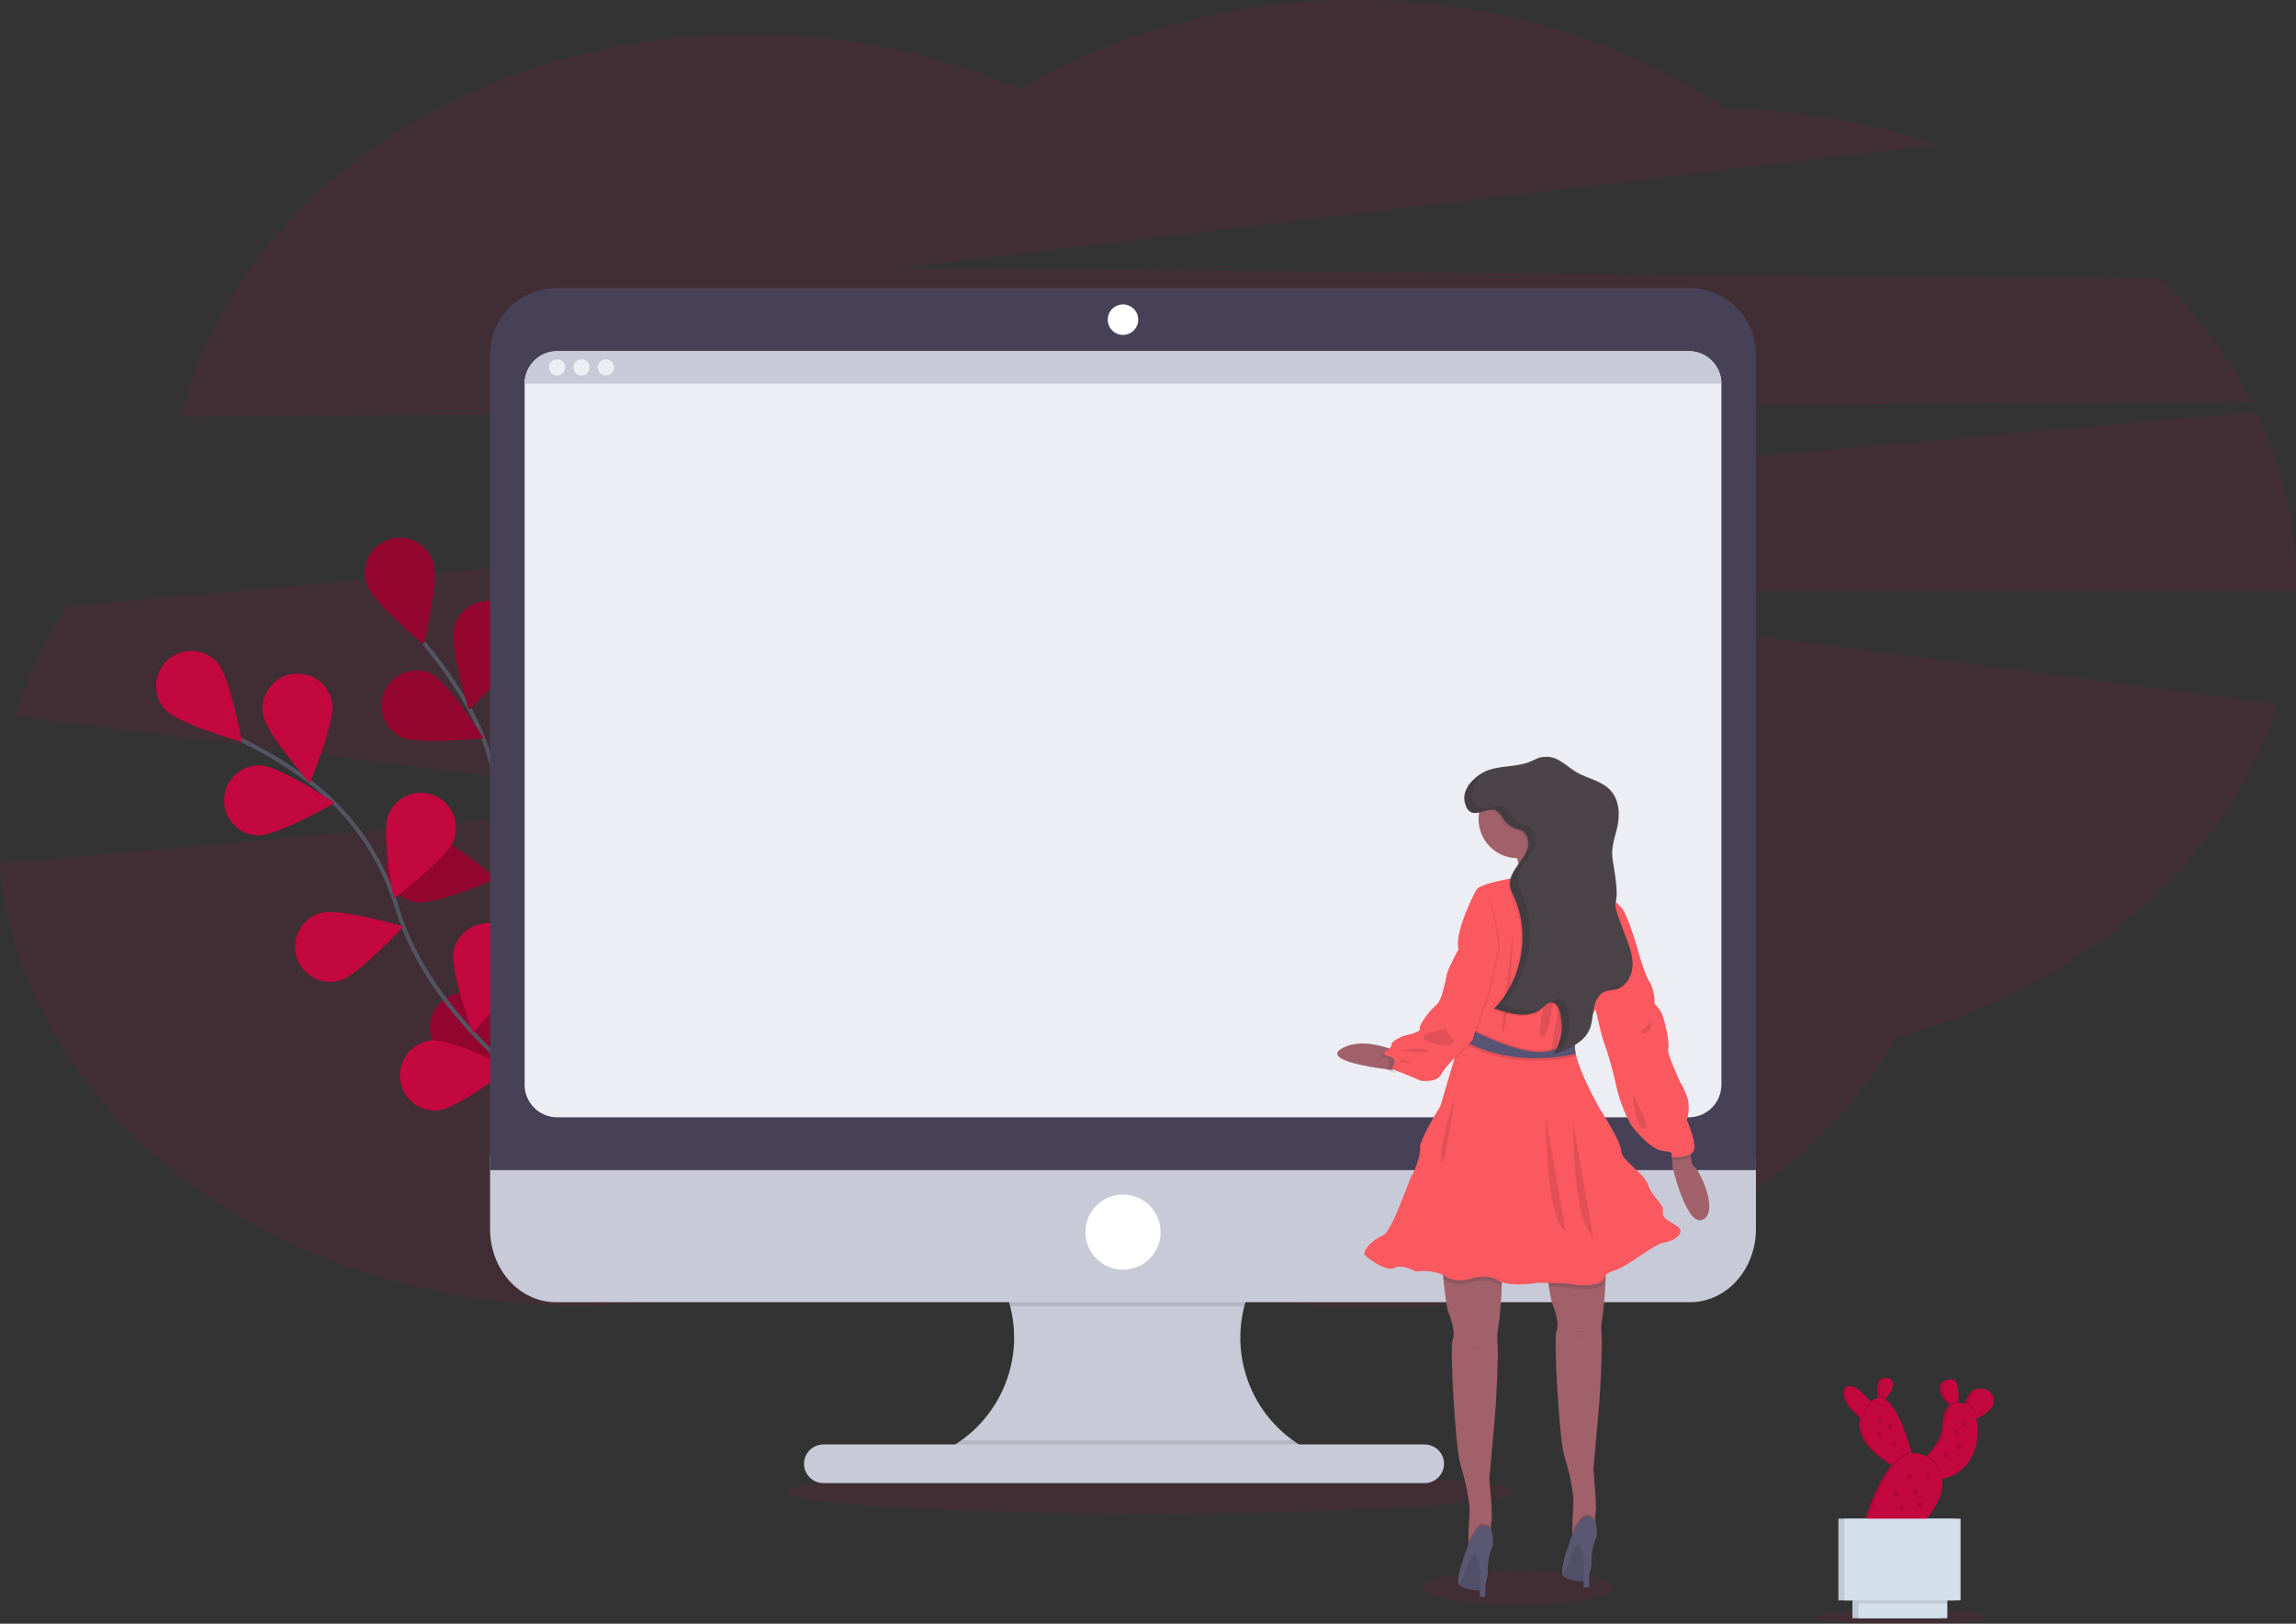<svg version="1.1" id="el_nA9Wt90C9" xmlns="http://www.w3.org/2000/svg" xmlns:xlink="http://www.w3.org/1999/xlink" x="0px" y="0px" viewBox="0 0 1130 799" style="enable-background:new 0 0 1130 799.2;" xml:space="preserve"><rect x="0" y="0" width="1130" height="799" fill="#333333" stroke="none"/><style>@-webkit-keyframes kf_el_5A51jN3GlvS_an_wQBUjTgXL{52.22%{-webkit-transform: translate(633.2px, 520px) scale(0, 0) translate(-633.2px, -520px);transform: translate(633.2px, 520px) scale(0, 0) translate(-633.2px, -520px);}61.11%{-webkit-transform: translate(633.2px, 520px) scale(1, 1) translate(-633.2px, -520px);transform: translate(633.2px, 520px) scale(1, 1) translate(-633.2px, -520px);}0%{-webkit-transform: translate(633.2px, 520px) scale(0, 0) translate(-633.2px, -520px);transform: translate(633.2px, 520px) scale(0, 0) translate(-633.2px, -520px);}100%{-webkit-transform: translate(633.2px, 520px) scale(1, 1) translate(-633.2px, -520px);transform: translate(633.2px, 520px) scale(1, 1) translate(-633.2px, -520px);}}@keyframes kf_el_5A51jN3GlvS_an_wQBUjTgXL{52.22%{-webkit-transform: translate(633.2px, 520px) scale(0, 0) translate(-633.2px, -520px);transform: translate(633.2px, 520px) scale(0, 0) translate(-633.2px, -520px);}61.11%{-webkit-transform: translate(633.2px, 520px) scale(1, 1) translate(-633.2px, -520px);transform: translate(633.2px, 520px) scale(1, 1) translate(-633.2px, -520px);}0%{-webkit-transform: translate(633.2px, 520px) scale(0, 0) translate(-633.2px, -520px);transform: translate(633.2px, 520px) scale(0, 0) translate(-633.2px, -520px);}100%{-webkit-transform: translate(633.2px, 520px) scale(1, 1) translate(-633.2px, -520px);transform: translate(633.2px, 520px) scale(1, 1) translate(-633.2px, -520px);}}@-webkit-keyframes kf_el_5gd_5Y1L62G_an_jyzdumFql{52.22%{-webkit-transform: translate(785.6px, 439.75px) scale(0, 0) translate(-785.6px, -439.75px);transform: translate(785.6px, 439.75px) scale(0, 0) translate(-785.6px, -439.75px);}61.11%{-webkit-transform: translate(785.6px, 439.75px) scale(1, 1) translate(-785.6px, -439.75px);transform: translate(785.6px, 439.75px) scale(1, 1) translate(-785.6px, -439.75px);}0%{-webkit-transform: translate(785.6px, 439.75px) scale(0, 0) translate(-785.6px, -439.75px);transform: translate(785.6px, 439.75px) scale(0, 0) translate(-785.6px, -439.75px);}100%{-webkit-transform: translate(785.6px, 439.75px) scale(1, 1) translate(-785.6px, -439.75px);transform: translate(785.6px, 439.75px) scale(1, 1) translate(-785.6px, -439.75px);}}@keyframes kf_el_5gd_5Y1L62G_an_jyzdumFql{52.22%{-webkit-transform: translate(785.6px, 439.75px) scale(0, 0) translate(-785.6px, -439.75px);transform: translate(785.6px, 439.75px) scale(0, 0) translate(-785.6px, -439.75px);}61.11%{-webkit-transform: translate(785.6px, 439.75px) scale(1, 1) translate(-785.6px, -439.75px);transform: translate(785.6px, 439.75px) scale(1, 1) translate(-785.6px, -439.75px);}0%{-webkit-transform: translate(785.6px, 439.75px) scale(0, 0) translate(-785.6px, -439.75px);transform: translate(785.6px, 439.75px) scale(0, 0) translate(-785.6px, -439.75px);}100%{-webkit-transform: translate(785.6px, 439.75px) scale(1, 1) translate(-785.6px, -439.75px);transform: translate(785.6px, 439.75px) scale(1, 1) translate(-785.6px, -439.75px);}}@-webkit-keyframes kf_el_w1OeYldcg9e_an_tEJKYSqZs{44.44%{-webkit-transform: translate(713.15px, 340.6px) scale(0, 0) translate(-713.15px, -340.6px);transform: translate(713.15px, 340.6px) scale(0, 0) translate(-713.15px, -340.6px);}52.22%{-webkit-transform: translate(713.15px, 340.6px) scale(1, 1) translate(-713.15px, -340.6px);transform: translate(713.15px, 340.6px) scale(1, 1) translate(-713.15px, -340.6px);}0%{-webkit-transform: translate(713.15px, 340.6px) scale(0, 0) translate(-713.15px, -340.6px);transform: translate(713.15px, 340.6px) scale(0, 0) translate(-713.15px, -340.6px);}100%{-webkit-transform: translate(713.15px, 340.6px) scale(1, 1) translate(-713.15px, -340.6px);transform: translate(713.15px, 340.6px) scale(1, 1) translate(-713.15px, -340.6px);}}@keyframes kf_el_w1OeYldcg9e_an_tEJKYSqZs{44.44%{-webkit-transform: translate(713.15px, 340.6px) scale(0, 0) translate(-713.15px, -340.6px);transform: translate(713.15px, 340.6px) scale(0, 0) translate(-713.15px, -340.6px);}52.22%{-webkit-transform: translate(713.15px, 340.6px) scale(1, 1) translate(-713.15px, -340.6px);transform: translate(713.15px, 340.6px) scale(1, 1) translate(-713.15px, -340.6px);}0%{-webkit-transform: translate(713.15px, 340.6px) scale(0, 0) translate(-713.15px, -340.6px);transform: translate(713.15px, 340.6px) scale(0, 0) translate(-713.15px, -340.6px);}100%{-webkit-transform: translate(713.15px, 340.6px) scale(1, 1) translate(-713.15px, -340.6px);transform: translate(713.15px, 340.6px) scale(1, 1) translate(-713.15px, -340.6px);}}@-webkit-keyframes kf_el_CJQFzC6ZMxx_an_vvq7Ykbum{35.56%{-webkit-transform: translate(280.2px, 515.8px) scale(0, 0) translate(-280.2px, -515.8px);transform: translate(280.2px, 515.8px) scale(0, 0) translate(-280.2px, -515.8px);}44.44%{-webkit-transform: translate(280.2px, 515.8px) scale(1, 1) translate(-280.2px, -515.8px);transform: translate(280.2px, 515.8px) scale(1, 1) translate(-280.2px, -515.8px);}0%{-webkit-transform: translate(280.2px, 515.8px) scale(0, 0) translate(-280.2px, -515.8px);transform: translate(280.2px, 515.8px) scale(0, 0) translate(-280.2px, -515.8px);}100%{-webkit-transform: translate(280.2px, 515.8px) scale(1, 1) translate(-280.2px, -515.8px);transform: translate(280.2px, 515.8px) scale(1, 1) translate(-280.2px, -515.8px);}}@keyframes kf_el_CJQFzC6ZMxx_an_vvq7Ykbum{35.56%{-webkit-transform: translate(280.2px, 515.8px) scale(0, 0) translate(-280.2px, -515.8px);transform: translate(280.2px, 515.8px) scale(0, 0) translate(-280.2px, -515.8px);}44.44%{-webkit-transform: translate(280.2px, 515.8px) scale(1, 1) translate(-280.2px, -515.8px);transform: translate(280.2px, 515.8px) scale(1, 1) translate(-280.2px, -515.8px);}0%{-webkit-transform: translate(280.2px, 515.8px) scale(0, 0) translate(-280.2px, -515.8px);transform: translate(280.2px, 515.8px) scale(0, 0) translate(-280.2px, -515.8px);}100%{-webkit-transform: translate(280.2px, 515.8px) scale(1, 1) translate(-280.2px, -515.8px);transform: translate(280.2px, 515.8px) scale(1, 1) translate(-280.2px, -515.8px);}}@-webkit-keyframes kf_el_coEiZni5hAJ_an_K3YpZjF0D{26.67%{-webkit-transform: translate(560.2px, 502.8px) scale(0, 0) translate(-560.2px, -502.8px);transform: translate(560.2px, 502.8px) scale(0, 0) translate(-560.2px, -502.8px);}35.56%{-webkit-transform: translate(560.2px, 502.8px) scale(1, 1) translate(-560.2px, -502.8px);transform: translate(560.2px, 502.8px) scale(1, 1) translate(-560.2px, -502.8px);}0%{-webkit-transform: translate(560.2px, 502.8px) scale(0, 0) translate(-560.2px, -502.8px);transform: translate(560.2px, 502.8px) scale(0, 0) translate(-560.2px, -502.8px);}100%{-webkit-transform: translate(560.2px, 502.8px) scale(1, 1) translate(-560.2px, -502.8px);transform: translate(560.2px, 502.8px) scale(1, 1) translate(-560.2px, -502.8px);}}@keyframes kf_el_coEiZni5hAJ_an_K3YpZjF0D{26.67%{-webkit-transform: translate(560.2px, 502.8px) scale(0, 0) translate(-560.2px, -502.8px);transform: translate(560.2px, 502.8px) scale(0, 0) translate(-560.2px, -502.8px);}35.56%{-webkit-transform: translate(560.2px, 502.8px) scale(1, 1) translate(-560.2px, -502.8px);transform: translate(560.2px, 502.8px) scale(1, 1) translate(-560.2px, -502.8px);}0%{-webkit-transform: translate(560.2px, 502.8px) scale(0, 0) translate(-560.2px, -502.8px);transform: translate(560.2px, 502.8px) scale(0, 0) translate(-560.2px, -502.8px);}100%{-webkit-transform: translate(560.2px, 502.8px) scale(1, 1) translate(-560.2px, -502.8px);transform: translate(560.2px, 502.8px) scale(1, 1) translate(-560.2px, -502.8px);}}@-webkit-keyframes kf_el_-kh2xo0JYMv_an_skKrduA26{17.78%{-webkit-transform: translate(280.2px, 489.8px) scale(0, 0) translate(-280.2px, -489.8px);transform: translate(280.2px, 489.8px) scale(0, 0) translate(-280.2px, -489.8px);}26.67%{-webkit-transform: translate(280.2px, 489.8px) scale(1, 1) translate(-280.2px, -489.8px);transform: translate(280.2px, 489.8px) scale(1, 1) translate(-280.2px, -489.8px);}0%{-webkit-transform: translate(280.2px, 489.8px) scale(0, 0) translate(-280.2px, -489.8px);transform: translate(280.2px, 489.8px) scale(0, 0) translate(-280.2px, -489.8px);}100%{-webkit-transform: translate(280.2px, 489.8px) scale(1, 1) translate(-280.2px, -489.8px);transform: translate(280.2px, 489.8px) scale(1, 1) translate(-280.2px, -489.8px);}}@keyframes kf_el_-kh2xo0JYMv_an_skKrduA26{17.78%{-webkit-transform: translate(280.2px, 489.8px) scale(0, 0) translate(-280.2px, -489.8px);transform: translate(280.2px, 489.8px) scale(0, 0) translate(-280.2px, -489.8px);}26.67%{-webkit-transform: translate(280.2px, 489.8px) scale(1, 1) translate(-280.2px, -489.8px);transform: translate(280.2px, 489.8px) scale(1, 1) translate(-280.2px, -489.8px);}0%{-webkit-transform: translate(280.2px, 489.8px) scale(0, 0) translate(-280.2px, -489.8px);transform: translate(280.2px, 489.8px) scale(0, 0) translate(-280.2px, -489.8px);}100%{-webkit-transform: translate(280.2px, 489.8px) scale(1, 1) translate(-280.2px, -489.8px);transform: translate(280.2px, 489.8px) scale(1, 1) translate(-280.2px, -489.8px);}}@-webkit-keyframes kf_el_yZomZ8LAf3n_an_LKQ2Cf4fo{17.78%{-webkit-transform: translate(431.2px, 469.8px) scale(0, 0) translate(-431.2px, -469.8px);transform: translate(431.2px, 469.8px) scale(0, 0) translate(-431.2px, -469.8px);}26.67%{-webkit-transform: translate(431.2px, 469.8px) scale(1, 1) translate(-431.2px, -469.8px);transform: translate(431.2px, 469.8px) scale(1, 1) translate(-431.2px, -469.8px);}0%{-webkit-transform: translate(431.2px, 469.8px) scale(0, 0) translate(-431.2px, -469.8px);transform: translate(431.2px, 469.8px) scale(0, 0) translate(-431.2px, -469.8px);}100%{-webkit-transform: translate(431.2px, 469.8px) scale(1, 1) translate(-431.2px, -469.8px);transform: translate(431.2px, 469.8px) scale(1, 1) translate(-431.2px, -469.8px);}}@keyframes kf_el_yZomZ8LAf3n_an_LKQ2Cf4fo{17.78%{-webkit-transform: translate(431.2px, 469.8px) scale(0, 0) translate(-431.2px, -469.8px);transform: translate(431.2px, 469.8px) scale(0, 0) translate(-431.2px, -469.8px);}26.67%{-webkit-transform: translate(431.2px, 469.8px) scale(1, 1) translate(-431.2px, -469.8px);transform: translate(431.2px, 469.8px) scale(1, 1) translate(-431.2px, -469.8px);}0%{-webkit-transform: translate(431.2px, 469.8px) scale(0, 0) translate(-431.2px, -469.8px);transform: translate(431.2px, 469.8px) scale(0, 0) translate(-431.2px, -469.8px);}100%{-webkit-transform: translate(431.2px, 469.8px) scale(1, 1) translate(-431.2px, -469.8px);transform: translate(431.2px, 469.8px) scale(1, 1) translate(-431.2px, -469.8px);}}@-webkit-keyframes kf_el_M8Ub-ZycwsL_an_p_dPT1Ueq{8.89%{-webkit-transform: translate(280.2px, 206.8px) scale(0, 0) translate(-280.2px, -206.8px);transform: translate(280.2px, 206.8px) scale(0, 0) translate(-280.2px, -206.8px);}17.78%{-webkit-transform: translate(280.2px, 206.8px) scale(1, 1) translate(-280.2px, -206.8px);transform: translate(280.2px, 206.8px) scale(1, 1) translate(-280.2px, -206.8px);}0%{-webkit-transform: translate(280.2px, 206.8px) scale(0, 0) translate(-280.2px, -206.8px);transform: translate(280.2px, 206.8px) scale(0, 0) translate(-280.2px, -206.8px);}100%{-webkit-transform: translate(280.2px, 206.8px) scale(1, 1) translate(-280.2px, -206.8px);transform: translate(280.2px, 206.8px) scale(1, 1) translate(-280.2px, -206.8px);}}@keyframes kf_el_M8Ub-ZycwsL_an_p_dPT1Ueq{8.89%{-webkit-transform: translate(280.2px, 206.8px) scale(0, 0) translate(-280.2px, -206.8px);transform: translate(280.2px, 206.8px) scale(0, 0) translate(-280.2px, -206.8px);}17.78%{-webkit-transform: translate(280.2px, 206.8px) scale(1, 1) translate(-280.2px, -206.8px);transform: translate(280.2px, 206.8px) scale(1, 1) translate(-280.2px, -206.8px);}0%{-webkit-transform: translate(280.2px, 206.8px) scale(0, 0) translate(-280.2px, -206.8px);transform: translate(280.2px, 206.8px) scale(0, 0) translate(-280.2px, -206.8px);}100%{-webkit-transform: translate(280.2px, 206.8px) scale(1, 1) translate(-280.2px, -206.8px);transform: translate(280.2px, 206.8px) scale(1, 1) translate(-280.2px, -206.8px);}}@-webkit-keyframes kf_el_DfAcRsoCNya_an_WQapphsi-{26.67%{-webkit-transform: translate(493.2px, 391.3px) scale(0, 0) translate(-493.2px, -391.3px);transform: translate(493.2px, 391.3px) scale(0, 0) translate(-493.2px, -391.3px);}35.56%{-webkit-transform: translate(493.2px, 391.3px) scale(1, 1) translate(-493.2px, -391.3px);transform: translate(493.2px, 391.3px) scale(1, 1) translate(-493.2px, -391.3px);}0%{-webkit-transform: translate(493.2px, 391.3px) scale(0, 0) translate(-493.2px, -391.3px);transform: translate(493.2px, 391.3px) scale(0, 0) translate(-493.2px, -391.3px);}100%{-webkit-transform: translate(493.2px, 391.3px) scale(1, 1) translate(-493.2px, -391.3px);transform: translate(493.2px, 391.3px) scale(1, 1) translate(-493.2px, -391.3px);}}@keyframes kf_el_DfAcRsoCNya_an_WQapphsi-{26.67%{-webkit-transform: translate(493.2px, 391.3px) scale(0, 0) translate(-493.2px, -391.3px);transform: translate(493.2px, 391.3px) scale(0, 0) translate(-493.2px, -391.3px);}35.56%{-webkit-transform: translate(493.2px, 391.3px) scale(1, 1) translate(-493.2px, -391.3px);transform: translate(493.2px, 391.3px) scale(1, 1) translate(-493.2px, -391.3px);}0%{-webkit-transform: translate(493.2px, 391.3px) scale(0, 0) translate(-493.2px, -391.3px);transform: translate(493.2px, 391.3px) scale(0, 0) translate(-493.2px, -391.3px);}100%{-webkit-transform: translate(493.2px, 391.3px) scale(1, 1) translate(-493.2px, -391.3px);transform: translate(493.2px, 391.3px) scale(1, 1) translate(-493.2px, -391.3px);}}@-webkit-keyframes kf_el_xf4CNoq-k_T_an_q-ntVLGED{17.78%{-webkit-transform: translate(386.7px, 391.3px) scale(0, 0) translate(-386.7px, -391.3px);transform: translate(386.7px, 391.3px) scale(0, 0) translate(-386.7px, -391.3px);}26.67%{-webkit-transform: translate(386.7px, 391.3px) scale(1, 1) translate(-386.7px, -391.3px);transform: translate(386.7px, 391.3px) scale(1, 1) translate(-386.7px, -391.3px);}0%{-webkit-transform: translate(386.7px, 391.3px) scale(0, 0) translate(-386.7px, -391.3px);transform: translate(386.7px, 391.3px) scale(0, 0) translate(-386.7px, -391.3px);}100%{-webkit-transform: translate(386.7px, 391.3px) scale(1, 1) translate(-386.7px, -391.3px);transform: translate(386.7px, 391.3px) scale(1, 1) translate(-386.7px, -391.3px);}}@keyframes kf_el_xf4CNoq-k_T_an_q-ntVLGED{17.78%{-webkit-transform: translate(386.7px, 391.3px) scale(0, 0) translate(-386.7px, -391.3px);transform: translate(386.7px, 391.3px) scale(0, 0) translate(-386.7px, -391.3px);}26.67%{-webkit-transform: translate(386.7px, 391.3px) scale(1, 1) translate(-386.7px, -391.3px);transform: translate(386.7px, 391.3px) scale(1, 1) translate(-386.7px, -391.3px);}0%{-webkit-transform: translate(386.7px, 391.3px) scale(0, 0) translate(-386.7px, -391.3px);transform: translate(386.7px, 391.3px) scale(0, 0) translate(-386.7px, -391.3px);}100%{-webkit-transform: translate(386.7px, 391.3px) scale(1, 1) translate(-386.7px, -391.3px);transform: translate(386.7px, 391.3px) scale(1, 1) translate(-386.7px, -391.3px);}}@-webkit-keyframes kf_el_PWN-iCqpwoZ_an_jjua3HPYB{8.89%{-webkit-transform: translate(283.2px, 391.3px) scale(0, 0) translate(-283.2px, -391.3px);transform: translate(283.2px, 391.3px) scale(0, 0) translate(-283.2px, -391.3px);}17.78%{-webkit-transform: translate(283.2px, 391.3px) scale(1, 1) translate(-283.2px, -391.3px);transform: translate(283.2px, 391.3px) scale(1, 1) translate(-283.2px, -391.3px);}0%{-webkit-transform: translate(283.2px, 391.3px) scale(0, 0) translate(-283.2px, -391.3px);transform: translate(283.2px, 391.3px) scale(0, 0) translate(-283.2px, -391.3px);}100%{-webkit-transform: translate(283.2px, 391.3px) scale(1, 1) translate(-283.2px, -391.3px);transform: translate(283.2px, 391.3px) scale(1, 1) translate(-283.2px, -391.3px);}}@keyframes kf_el_PWN-iCqpwoZ_an_jjua3HPYB{8.89%{-webkit-transform: translate(283.2px, 391.3px) scale(0, 0) translate(-283.2px, -391.3px);transform: translate(283.2px, 391.3px) scale(0, 0) translate(-283.2px, -391.3px);}17.78%{-webkit-transform: translate(283.2px, 391.3px) scale(1, 1) translate(-283.2px, -391.3px);transform: translate(283.2px, 391.3px) scale(1, 1) translate(-283.2px, -391.3px);}0%{-webkit-transform: translate(283.2px, 391.3px) scale(0, 0) translate(-283.2px, -391.3px);transform: translate(283.2px, 391.3px) scale(0, 0) translate(-283.2px, -391.3px);}100%{-webkit-transform: translate(283.2px, 391.3px) scale(1, 1) translate(-283.2px, -391.3px);transform: translate(283.2px, 391.3px) scale(1, 1) translate(-283.2px, -391.3px);}}@-webkit-keyframes kf_el_gpwhPbuiTGd_an_sjo1RI254{0%{-webkit-transform: translate(280.2px, 226.3px) scale(0, 0) translate(-280.2px, -226.3px);transform: translate(280.2px, 226.3px) scale(0, 0) translate(-280.2px, -226.3px);}8.89%{-webkit-transform: translate(280.2px, 226.3px) scale(1, 1) translate(-280.2px, -226.3px);transform: translate(280.2px, 226.3px) scale(1, 1) translate(-280.2px, -226.3px);}100%{-webkit-transform: translate(280.2px, 226.3px) scale(1, 1) translate(-280.2px, -226.3px);transform: translate(280.2px, 226.3px) scale(1, 1) translate(-280.2px, -226.3px);}}@keyframes kf_el_gpwhPbuiTGd_an_sjo1RI254{0%{-webkit-transform: translate(280.2px, 226.3px) scale(0, 0) translate(-280.2px, -226.3px);transform: translate(280.2px, 226.3px) scale(0, 0) translate(-280.2px, -226.3px);}8.89%{-webkit-transform: translate(280.2px, 226.3px) scale(1, 1) translate(-280.2px, -226.3px);transform: translate(280.2px, 226.3px) scale(1, 1) translate(-280.2px, -226.3px);}100%{-webkit-transform: translate(280.2px, 226.3px) scale(1, 1) translate(-280.2px, -226.3px);transform: translate(280.2px, 226.3px) scale(1, 1) translate(-280.2px, -226.3px);}}#el_nA9Wt90C9 *{-webkit-animation-duration: 3s;animation-duration: 3s;-webkit-animation-iteration-count: infinite;animation-iteration-count: infinite;-webkit-animation-timing-function: cubic-bezier(0, 0, 1, 1);animation-timing-function: cubic-bezier(0, 0, 1, 1);}#el_aXiEsDO6o{opacity: 0.1;fill: #C3073F;enable-background: new;}#el_ONa60R7Fko{opacity: 0.1;fill: #C3073F;enable-background: new;}#el_NJExf12V7-{fill: none;stroke: #535461;stroke-width: 2;stroke-miterlimit: 10;}#el__oL5MJeNWz{fill: #C3073F;}#el_ZJK3XOEpgB{fill: #C3073F;}#el_yxWB3LIplq{fill: #C3073F;}#el_eUDteRqAc_{fill: #C3073F;}#el_91xyeCu004{fill: #C3073F;}#el_DYQjhfG1Wu{fill: #C3073F;}#el_1Eddg6aMNd{fill: #C3073F;}#el_arGt7_pqZj{opacity: 0.25;enable-background: new;}#el_Ik9-WPU6rt{opacity: 0.25;enable-background: new;}#el_z-87pBVePE{opacity: 0.25;enable-background: new;}#el_9CRyhrZtTj{opacity: 0.25;enable-background: new;}#el_y9ZYwqZIjZ{opacity: 0.25;enable-background: new;}#el_EoMoX6SBjs{opacity: 0.25;enable-background: new;}#el_W2veAwLkEdl{opacity: 0.25;enable-background: new;}#el_o2EYSCSmjkD{fill: none;stroke: #535461;stroke-width: 2;stroke-miterlimit: 10;}#el_MTpzqQVRBAf{fill: #C3073F;}#el_ANRTyLiaTfj{fill: #C3073F;}#el_aJRwn1sW5Ly{fill: #C3073F;}#el_hII5yHAumgf{fill: #C3073F;}#el_ZH55pVSdImo{fill: #C3073F;}#el_jN8fXV9LS-m{fill: #C3073F;}#el_0AGt5TfoLbh{fill: #C3073F;}#el_SwgS81a4Flr{opacity: 0.1;fill: #C3073F;enable-background: new;}#el_Q33yUKKgotK{opacity: 0.1;fill: #C3073F;enable-background: new;}#el_srwLqIlqlRG{fill: #C8CAD7;}#el_gNNjgMDoGIK{opacity: 0.1;enable-background: new;}#el_e7z6hFHdYZa{fill: #C8CAD7;}#el_HEdVdP1BbRr{opacity: 0.1;enable-background: new;}#el_dHB4K7yPSy4{fill: #C8CAD7;}#el_d6bofzK4AZy{fill: #474157;}#el_AXxZIvD-jA2{fill: #EDEDF4;}#el_07xFq_h9o_x{fill: #FFFFFF;}#el_CY2Z61onRAH{fill: #FFFFFF;}#el_QN23aLmKdQv{fill: #C8CAD7;}#el_GR-ny8Koeuj{fill: #EDEDF4;}#el_trpLoVS15BJ{fill: #EDEDF4;}#el_aYI0Bqmsc1l{fill: #EDEDF4;}#el_M8Ub-ZycwsL{fill: #C3073F;}#el_yZomZ8LAf3n{fill: #C3073F;}#el_-kh2xo0JYMv{opacity: 0.2;fill: #C3073F;enable-background: new;}#el_coEiZni5hAJ{opacity: 0.2;fill: #C3073F;enable-background: new;}#el_CJQFzC6ZMxx{opacity: 0.2;fill: #C3073F;enable-background: new;}#el_gpwhPbuiTGd{opacity: 0.2;fill: #C3073F;enable-background: new;}#el_PWN-iCqpwoZ{opacity: 0.2;fill: #C3073F;enable-background: new;}#el_DfAcRsoCNya{opacity: 0.2;fill: #C3073F;enable-background: new;}#el_xf4CNoq-k_T{opacity: 0.2;fill: #C3073F;enable-background: new;}#el_w1OeYldcg9e{opacity: 0.2;fill: #C3073F;enable-background: new;}#el_3FCErRr3j2b{fill: #EDEDF4;}#el_Fmk_FDLRfpo{fill: #EDEDF4;}#el_X-o1GBc87uB{fill: #EDEDF4;}#el_xeUk4AfR8zM{fill: #EDEDF4;}#el_zn_pujmwPhC{fill: #EDEDF4;}#el_5gd_5Y1L62G{fill: #C3073F;}#el_5A51jN3GlvS{fill: #C3073F;}#el_pRc5QGFKAbo{opacity: 0.1;fill: #C3073F;enable-background: new;}#el_oP-QCaz3wCQ{fill: #C3073F;}#el_zDcTKJsjJRh{opacity: 0.1;enable-background: new;}#el_rkPsR14toOv{fill: #C3073F;}#el_8AlxFki-_JO{fill: #C3073F;}#el_rCKSOT3ca6d{fill: #C3073F;}#el_9B-OIKcXne1{fill: #C3073F;}#el_BJDhPZ5PIex{opacity: 0.1;enable-background: new;}#el_tEM9vEnLYqp{opacity: 0.1;enable-background: new;}#el_SZ8oRvEkHMq{fill: #C3073F;}#el_pHq7z5gJsRM{opacity: 0.1;enable-background: new;}#el_2TgIpliyqRg{opacity: 0.1;enable-background: new;}#el_GCJHHq8uWK4{fill: #C3073F;}#el_HXVN7Kv5lJj{fill: #D4DFEC;}#el_YVZ5AfveXvm{fill: #D4DFEC;}#el_8dPYvyDO3ms{opacity: 0.1;enable-background: new;}#el_dLRTRP9izQg{opacity: 0.1;enable-background: new;}#el_VbII31tp3d7{fill: #D4DFEC;}#el_Pqixxs_XQlT{opacity: 0.1;enable-background: new;}#el_2SoCG3BiCGw{opacity: 0.1;enable-background: new;}#el_NUWgJikuEAm{fill: #C3073F;}#el_rMC5uHt5wTP{opacity: 0.1;enable-background: new;}#el_JFBrlFMkBAx{opacity: 0.1;enable-background: new;}#el_N-bjkPN8Tlp{opacity: 0.1;enable-background: new;}#el_oGax1KS53Zz{opacity: 0.1;enable-background: new;}#el_ZWkhtnNMw4A{opacity: 0.1;enable-background: new;}#el_8HEeOhX2Jc-{opacity: 0.1;enable-background: new;}#el_jWXUcNGzVa-{opacity: 0.1;enable-background: new;}#el_evOsj3QfbGp{opacity: 0.1;enable-background: new;}#el_eZQ7egtXbcR{opacity: 0.1;enable-background: new;}#el_29IdG4wk6OT{opacity: 0.1;enable-background: new;}#el_i5chan5XOxN{opacity: 0.1;enable-background: new;}#el_PEsZEF-KSRm{opacity: 0.1;enable-background: new;}#el_IrgeHhLOMfg{opacity: 0.1;enable-background: new;}#el_QOaKRF8v7Sb{fill: #D4DFEC;}#el_NCaxGv9j6eH{opacity: 0.1;enable-background: new;}#el_bTws0yZlcws{opacity: 0.1;enable-background: new;}#el_STw6NE4pQzW{fill: #A1616A;}#el_qKS43eudU1C{fill: #A1616A;}#el_dAaUvIdGV0Z{fill: #A1616A;}#el_IVKF_9ixZyV{fill: #A1616A;}#el_F3_EnKY4S1p{fill: #A1616A;}#el_mkiGx2-kTF0{opacity: 0.1;enable-background: new;}#el_TIgX4_8ry9y{fill: #A1616A;}#el_KO47YnHRbjD{fill: #A1616A;}#el_d7wjsTqdIeT{opacity: 0.1;enable-background: new;}#el_sTDrSc8dkPz{opacity: 0.1;enable-background: new;}#el_VCh7tJZ6BoY{fill: #FA595F;}#el_HYeBVr26iDH{opacity: 0.1;enable-background: new;}#el_JDEtrByloi4{fill: #FA595F;}#el_R-t9NF45bJp{opacity: 0.1;enable-background: new;}#el_hht6nDnTf9z{opacity: 0.1;enable-background: new;}#el_LltrrMMrZh3{opacity: 0.1;enable-background: new;}#el_tDFg8MiQnlR{opacity: 0.1;enable-background: new;}#el_BEPNyXOd75b{opacity: 0.1;enable-background: new;}#el_wPb-C7Ybztk{opacity: 0.1;enable-background: new;}#el_eeG4RomQVoY{fill: #605D82;}#el_e3zASvD9ATd{opacity: 0.1;enable-background: new;}#el_cR5m47bk1Y9{opacity: 0.1;enable-background: new;}#el_c_cOXTOXvri{opacity: 0.1;enable-background: new;}#el_3i8K_8HS8gL{fill: #5A5773;}#el_oWyEwR7S0fK{opacity: 0.1;enable-background: new;}#el_4F2i8PRyGkL{fill: #5A5773;}#el_zmzJEZ4Dpoj{opacity: 0.1;enable-background: new;}#el_hIQvdpgfAOO{opacity: 0.1;enable-background: new;}#el_ft-U3CFiJDy{fill: #5A5773;}#el_SiYMeVwOz75{opacity: 0.1;enable-background: new;}#el_ieleHDljP6p{fill: #5A5773;}#el_Tnk-m5X0X2w{opacity: 0.1;enable-background: new;}#el_tgGyFp6CRcA{fill: #4A4347;}#el_oo6_TUEEmSG{fill: #A1616A;}#el_6ktvCzV9ezS{opacity: 0.1;enable-background: new;}#el_tj1xF0iUDB3{opacity: 0.1;enable-background: new;}#el_tRtf7OoWA-M{fill: #FA595F;}#el_VIk185RWPpA{opacity: 0.1;enable-background: new;}#el__rwmaNVJ_i4{opacity: 0.1;enable-background: new;}#el_gMeYpTDJ1XB{opacity: 0.1;enable-background: new;}#el_W6jJxZgZvhk{opacity: 0.1;enable-background: new;}#el_-i-UXywnw1A{opacity: 0.1;enable-background: new;}#el_G_ms9QD46Cv{opacity: 0.1;enable-background: new;}#el_s4o_j0Oq6pQ{opacity: 0.1;enable-background: new;}#el_MWuFTwX52jB{opacity: 0.1;enable-background: new;}#el_xcrVfjXD-vK{opacity: 0.1;enable-background: new;}#el_Qsq8mAhlQnw{opacity: 0.1;enable-background: new;}#el_IWHN8oj_F2U{opacity: 0.1;enable-background: new;}#el_Pak5y9vYKJH{opacity: 0.1;}#el_gpwhPbuiTGd_an_sjo1RI254{-webkit-animation-fill-mode: backwards;animation-fill-mode: backwards;-webkit-transform: translate(280.2px, 226.3px) scale(0, 0) translate(-280.2px, -226.3px);transform: translate(280.2px, 226.3px) scale(0, 0) translate(-280.2px, -226.3px);-webkit-animation-name: kf_el_gpwhPbuiTGd_an_sjo1RI254;animation-name: kf_el_gpwhPbuiTGd_an_sjo1RI254;-webkit-animation-timing-function: cubic-bezier(0.42, 0, 0.58, 1);animation-timing-function: cubic-bezier(0.42, 0, 0.58, 1);}#el_PWN-iCqpwoZ_an_jjua3HPYB{-webkit-animation-fill-mode: backwards;animation-fill-mode: backwards;-webkit-transform: translate(283.2px, 391.3px) scale(0, 0) translate(-283.2px, -391.3px);transform: translate(283.2px, 391.3px) scale(0, 0) translate(-283.2px, -391.3px);-webkit-animation-name: kf_el_PWN-iCqpwoZ_an_jjua3HPYB;animation-name: kf_el_PWN-iCqpwoZ_an_jjua3HPYB;-webkit-animation-timing-function: cubic-bezier(0.42, 0, 0.58, 1);animation-timing-function: cubic-bezier(0.42, 0, 0.58, 1);}#el_xf4CNoq-k_T_an_q-ntVLGED{-webkit-animation-fill-mode: backwards;animation-fill-mode: backwards;-webkit-transform: translate(386.7px, 391.3px) scale(0, 0) translate(-386.7px, -391.3px);transform: translate(386.7px, 391.3px) scale(0, 0) translate(-386.7px, -391.3px);-webkit-animation-name: kf_el_xf4CNoq-k_T_an_q-ntVLGED;animation-name: kf_el_xf4CNoq-k_T_an_q-ntVLGED;-webkit-animation-timing-function: cubic-bezier(0.42, 0, 0.58, 1);animation-timing-function: cubic-bezier(0.42, 0, 0.58, 1);}#el_DfAcRsoCNya_an_WQapphsi-{-webkit-animation-fill-mode: backwards;animation-fill-mode: backwards;-webkit-transform: translate(493.2px, 391.3px) scale(0, 0) translate(-493.2px, -391.3px);transform: translate(493.2px, 391.3px) scale(0, 0) translate(-493.2px, -391.3px);-webkit-animation-name: kf_el_DfAcRsoCNya_an_WQapphsi-;animation-name: kf_el_DfAcRsoCNya_an_WQapphsi-;-webkit-animation-timing-function: cubic-bezier(0.42, 0, 0.58, 1);animation-timing-function: cubic-bezier(0.42, 0, 0.58, 1);}#el_M8Ub-ZycwsL_an_p_dPT1Ueq{-webkit-animation-fill-mode: backwards;animation-fill-mode: backwards;-webkit-transform: translate(280.2px, 206.8px) scale(0, 0) translate(-280.2px, -206.8px);transform: translate(280.2px, 206.8px) scale(0, 0) translate(-280.2px, -206.8px);-webkit-animation-name: kf_el_M8Ub-ZycwsL_an_p_dPT1Ueq;animation-name: kf_el_M8Ub-ZycwsL_an_p_dPT1Ueq;-webkit-animation-timing-function: cubic-bezier(0.42, 0, 0.58, 1);animation-timing-function: cubic-bezier(0.42, 0, 0.58, 1);}#el_yZomZ8LAf3n_an_LKQ2Cf4fo{-webkit-animation-fill-mode: backwards;animation-fill-mode: backwards;-webkit-transform: translate(431.2px, 469.8px) scale(0, 0) translate(-431.2px, -469.8px);transform: translate(431.2px, 469.8px) scale(0, 0) translate(-431.2px, -469.8px);-webkit-animation-name: kf_el_yZomZ8LAf3n_an_LKQ2Cf4fo;animation-name: kf_el_yZomZ8LAf3n_an_LKQ2Cf4fo;-webkit-animation-timing-function: cubic-bezier(0.42, 0, 0.58, 1);animation-timing-function: cubic-bezier(0.42, 0, 0.58, 1);}#el_-kh2xo0JYMv_an_skKrduA26{-webkit-animation-fill-mode: backwards;animation-fill-mode: backwards;-webkit-transform: translate(280.2px, 489.8px) scale(0, 0) translate(-280.2px, -489.8px);transform: translate(280.2px, 489.8px) scale(0, 0) translate(-280.2px, -489.8px);-webkit-animation-name: kf_el_-kh2xo0JYMv_an_skKrduA26;animation-name: kf_el_-kh2xo0JYMv_an_skKrduA26;-webkit-animation-timing-function: cubic-bezier(0.42, 0, 0.58, 1);animation-timing-function: cubic-bezier(0.42, 0, 0.58, 1);}#el_coEiZni5hAJ_an_K3YpZjF0D{-webkit-animation-fill-mode: backwards;animation-fill-mode: backwards;-webkit-transform: translate(560.2px, 502.8px) scale(0, 0) translate(-560.2px, -502.8px);transform: translate(560.2px, 502.8px) scale(0, 0) translate(-560.2px, -502.8px);-webkit-animation-name: kf_el_coEiZni5hAJ_an_K3YpZjF0D;animation-name: kf_el_coEiZni5hAJ_an_K3YpZjF0D;-webkit-animation-timing-function: cubic-bezier(0.42, 0, 0.58, 1);animation-timing-function: cubic-bezier(0.42, 0, 0.58, 1);}#el_CJQFzC6ZMxx_an_vvq7Ykbum{-webkit-animation-fill-mode: backwards;animation-fill-mode: backwards;-webkit-transform: translate(280.2px, 515.8px) scale(0, 0) translate(-280.2px, -515.8px);transform: translate(280.2px, 515.8px) scale(0, 0) translate(-280.2px, -515.8px);-webkit-animation-name: kf_el_CJQFzC6ZMxx_an_vvq7Ykbum;animation-name: kf_el_CJQFzC6ZMxx_an_vvq7Ykbum;-webkit-animation-timing-function: cubic-bezier(0.42, 0, 0.58, 1);animation-timing-function: cubic-bezier(0.42, 0, 0.58, 1);}#el_w1OeYldcg9e_an_tEJKYSqZs{-webkit-animation-fill-mode: backwards;animation-fill-mode: backwards;-webkit-transform: translate(713.15px, 340.6px) scale(0, 0) translate(-713.15px, -340.6px);transform: translate(713.15px, 340.6px) scale(0, 0) translate(-713.15px, -340.6px);-webkit-animation-name: kf_el_w1OeYldcg9e_an_tEJKYSqZs;animation-name: kf_el_w1OeYldcg9e_an_tEJKYSqZs;-webkit-animation-timing-function: cubic-bezier(0.42, 0, 0.58, 1);animation-timing-function: cubic-bezier(0.42, 0, 0.58, 1);}#el_5gd_5Y1L62G_an_jyzdumFql{-webkit-animation-fill-mode: backwards;animation-fill-mode: backwards;-webkit-transform: translate(785.6px, 439.75px) scale(0, 0) translate(-785.6px, -439.75px);transform: translate(785.6px, 439.75px) scale(0, 0) translate(-785.6px, -439.75px);-webkit-animation-name: kf_el_5gd_5Y1L62G_an_jyzdumFql;animation-name: kf_el_5gd_5Y1L62G_an_jyzdumFql;-webkit-animation-timing-function: cubic-bezier(0.42, 0, 0.58, 1);animation-timing-function: cubic-bezier(0.42, 0, 0.58, 1);}#el_5A51jN3GlvS_an_wQBUjTgXL{-webkit-animation-fill-mode: backwards;animation-fill-mode: backwards;-webkit-transform: translate(633.2px, 520px) scale(0, 0) translate(-633.2px, -520px);transform: translate(633.2px, 520px) scale(0, 0) translate(-633.2px, -520px);-webkit-animation-name: kf_el_5A51jN3GlvS_an_wQBUjTgXL;animation-name: kf_el_5A51jN3GlvS_an_wQBUjTgXL;-webkit-animation-timing-function: cubic-bezier(0.42, 0, 0.58, 1);animation-timing-function: cubic-bezier(0.42, 0, 0.58, 1);}</style>

<title>wireframing</title>
<path d="M1108.1,197.6c-11.6-22.4-26.7-42.8-44.8-60.4l-621.9-5.2l512-60.8c-33.5-11.2-68.6-17.1-103.9-17.4&#10;&#9;C800.3,20.2,736.9,0,667.8,0c-62,0-119.3,16.3-166.1,43.9c-39.8-17.3-85-27.1-133.1-27.1C230.5,16.8,115.3,97.7,89.5,205&#10;&#9;L1108.1,197.6z" id="el_aXiEsDO6o"/>
<path d="M1130,287.6c0-29.4-6.7-58.4-19.4-84.9L32.9,298.4C21.9,315,13.4,333.2,7.6,352.3l333.8,42.1L0,425&#10;&#9;c10.3,121.4,133.4,217.4,283.9,217.4c75.7,0,144.5-24.3,195.5-63.9c51.1,40.4,120.6,65.2,197.2,65.2c113.6,0,211.6-54.7,257.2-133.7&#10;&#9;c91.6-24.6,162.7-86.3,187.1-163.5l-422.1-55.3H1130C1130,290,1130,288.8,1130,287.6z" id="el_ONa60R7Fko"/>
<path d="M283.4,553.1c0,0-46.2-66.7-38.4-129.6c3.5-26.4-1.7-53.2-14.8-76.3c-6.3-11-13.6-21.3-21.7-30.9" id="el_NJExf12V7-"/>
<path d="M213.2,276.5c3,9-4.7,40.7-4.7,40.7s-25.1-20.8-28.1-29.9c-3-9.1,1.9-18.8,11-21.8&#10;&#9;C200.5,262.5,210.2,267.4,213.2,276.5L213.2,276.5z" id="el__oL5MJeNWz"/>
<path d="M256.9,317.7c-2.4,9.2-26.1,31.6-26.1,31.6s-9.7-31.1-7.3-40.4c2.3-9.3,11.6-14.9,20.9-12.7&#10;&#9;c9.3,2.3,14.9,11.6,12.7,20.9C257,317.3,257,317.5,256.9,317.7L256.9,317.7z" id="el_ZJK3XOEpgB"/>
<path d="M284.1,403.8c-6.7,6.8-38.5,14.1-38.5,14.1s7.3-31.8,14-38.5c6.7-6.8,17.7-6.8,24.4,0&#10;&#9;C290.8,386.1,290.8,397,284.1,403.8L284.1,403.8z" id="el_yxWB3LIplq"/>
<path d="M290,473.6c-5.5,7.8-35.6,20.4-35.6,20.4s1.8-32.6,7.3-40.4c5.5-7.8,16.3-9.7,24.1-4.2S295.5,465.8,290,473.6z" id="el_eUDteRqAc_"/>
<path d="M197,362.5c8.6,4.2,41,0.7,41,0.7s-17.4-27.6-26-31.8c-8.7-3.8-18.9,0.1-22.8,8.8&#10;&#9;C185.6,348.5,189,358.2,197,362.5z" id="el_91xyeCu004"/>
<path d="M204.9,444c9.4,1.4,39.3-11.6,39.3-11.6s-24.8-21.2-34.2-22.6c-9.4-1.4-18.2,5.1-19.6,14.5&#10;&#9;C189,433.8,195.5,442.6,204.9,444L204.9,444z" id="el_DYQjhfG1Wu"/>
<path d="M223.5,522.2c9.1,3,40.7-4.8,40.7-4.8s-20.9-25-30-28c-9.1-3-18.8,2-21.8,11&#10;&#9;C209.5,509.4,214.4,519.2,223.5,522.2L223.5,522.2z" id="el_1Eddg6aMNd"/>
<path d="M213.2,276.5c3,9-4.7,40.7-4.7,40.7s-25.1-20.8-28.1-29.9c-3-9.1,1.9-18.8,11-21.8&#10;&#9;C200.5,262.5,210.2,267.4,213.2,276.5L213.2,276.5z" id="el_arGt7_pqZj"/>
<path d="M256.9,317.7c-2.4,9.2-26.1,31.6-26.1,31.6s-9.7-31.1-7.3-40.4c2.3-9.3,11.6-14.9,20.9-12.7&#10;&#9;c9.3,2.3,14.9,11.6,12.7,20.9C257,317.3,257,317.5,256.9,317.7L256.9,317.7z" id="el_Ik9-WPU6rt"/>
<path d="M284.1,403.8c-6.7,6.8-38.5,14.1-38.5,14.1s7.3-31.8,14-38.5c6.7-6.8,17.7-6.8,24.4,0&#10;&#9;C290.8,386.1,290.8,397,284.1,403.8L284.1,403.8z" id="el_z-87pBVePE"/>
<path d="M290,473.6c-5.5,7.8-35.6,20.4-35.6,20.4s1.8-32.6,7.3-40.4c5.5-7.8,16.3-9.7,24.1-4.2S295.5,465.8,290,473.6z" id="el_9CRyhrZtTj"/>
<path d="M197,362.5c8.6,4.2,41,0.7,41,0.7s-17.4-27.6-26-31.8c-8.7-3.8-18.9,0.1-22.8,8.8&#10;&#9;C185.6,348.5,189,358.2,197,362.5z" id="el_y9ZYwqZIjZ"/>
<path d="M204.9,444c9.4,1.4,39.3-11.6,39.3-11.6s-24.8-21.2-34.2-22.6c-9.4-1.4-18.2,5.1-19.6,14.5&#10;&#9;C189,433.8,195.5,442.6,204.9,444L204.9,444z" id="el_EoMoX6SBjs"/>
<path d="M223.5,522.2c9.1,3,40.7-4.8,40.7-4.8s-20.9-25-30-28c-9.1-3-18.8,2-21.8,11&#10;&#9;C209.5,509.4,214.4,519.2,223.5,522.2L223.5,522.2z" id="el_W2veAwLkEdl"/>
<path d="M283.2,550.4c0,0-69.3-42.2-87.6-103c-7.5-25.5-23.1-47.9-44.5-63.8c-10.2-7.5-21-14-32.4-19.5" id="el_o2EYSCSmjkD"/>
<path d="M106.9,326c6.4,7.1,12.2,39.1,12.2,39.1s-31.4-8.9-37.8-15.9c-6.4-7.1-5.9-18,1.2-24.4&#10;&#9;C89.6,318.4,100.5,318.9,106.9,326z" id="el_MTpzqQVRBAf"/>
<path d="M163.5,345.9c1.5,9.4-11,39.5-11,39.5s-21.5-24.5-23.1-33.9c-1.5-9.4,4.8-18.3,14.3-19.8S162,336.5,163.5,345.9&#10;&#9;L163.5,345.9z" id="el_ANRTyLiaTfj"/>
<path d="M223.3,413.6c-3.4,8.9-29.5,28.5-29.5,28.5s-6.2-32-2.8-40.9c3.4-8.9,13.4-13.4,22.3-9.9&#10;&#9;C222.3,394.7,226.7,404.7,223.3,413.6z" id="el_aJRwn1sW5Ly"/>
<path d="M257,475c-1.9,9.4-24.2,33.1-24.2,33.1s-11.5-30.5-9.6-39.9c1.9-9.4,11-15.4,20.3-13.6S258.9,465.7,257,475z" id="el_hII5yHAumgf"/>
<path d="M126.9,411.1c9.5,0.3,37.8-16,37.8-16s-27.1-18.2-36.6-18.5c-9.5-0.3-17.5,7.1-17.8,16.7&#10;&#9;C109.9,402.8,117.3,410.8,126.9,411.1L126.9,411.1z" id="el_ZH55pVSdImo"/>
<path d="M167.2,482.5c9.2-2.5,31.3-26.6,31.3-26.6s-31.3-9.3-40.4-6.7c-9.2,2.4-14.7,11.9-12.3,21.1&#10;&#9;c2.4,9.2,11.9,14.7,21.1,12.3C167,482.5,167.1,482.5,167.2,482.5L167.2,482.5z" id="el_jN8fXV9LS-m"/>
<path d="M215.8,546.4c9.5-1,35.3-20.9,35.3-20.9s-29.2-14.4-38.7-13.5c-9.5,0.9-16.4,9.4-15.5,18.9&#10;&#9;C197.9,540.4,206.3,547.4,215.8,546.4L215.8,546.4z" id="el_0AGt5TfoLbh"/>
<ellipse cx="565.7" cy="734.1" rx="179" ry="10.6" id="el_SwgS81a4Flr"/>
<ellipse cx="746.9" cy="781.2" rx="46.9" ry="8.5" id="el_Q33yUKKgotK"/>
<path d="M648,715.4v6.4H458.4v-5.2c32.3-12,48.8-47.8,36.8-80.1c-5.8-15.5-17.4-28.1-32.5-35h184.1&#10;&#9;c-31.3,14.4-45,51.4-30.7,82.7C622.5,698.2,633.9,709.3,648,715.4z" id="el_srwLqIlqlRG"/>
<path d="M646.8,601.5c-17.1,7.9-29.8,23.1-34.5,41.3H497.1c-4.7-18.3-17.3-33.5-34.5-41.3H646.8z" id="el_gNNjgMDoGIK"/>
<path d="M241.2,568.8v36c0,19.9,14.5,36,32.5,36h558c18,0,32.5-16.1,32.5-36v-36H241.2z" id="el_e7z6hFHdYZa"/>
<path d="M648,715.4v6.4H458.4v-5.2c5.2-1.9,10.1-4.5,14.6-7.8h163.4C640,711.4,643.9,713.6,648,715.4z" id="el_HEdVdP1BbRr"/>
<path d="M405.2,710.8h296c5.2,0,9.5,4.3,9.5,9.5l0,0c0,5.2-4.3,9.5-9.5,9.5h-296c-5.2,0-9.5-4.3-9.5-9.5l0,0&#10;&#9;C395.7,715.1,400,710.8,405.2,710.8z" id="el_dHB4K7yPSy4"/>
<path d="M864.2,174.3c0-17.9-14.6-32.5-32.5-32.5l0,0h-558c-17.9,0-32.5,14.6-32.5,32.5l0,0v401.5h623V174.3z" id="el_d6bofzK4AZy"/>
<path d="M274.2,172.8h557c8.8,0,16,7.2,16,16v345c0,8.8-7.2,16-16,16h-557c-8.8,0-16-7.2-16-16v-345&#10;&#9;C258.2,180,265.4,172.8,274.2,172.8z" id="el_AXxZIvD-jA2"/>
<circle cx="552.7" cy="157.3" r="7.5" id="el_07xFq_h9o_x"/>
<circle cx="552.7" cy="606.3" r="18.5" id="el_CY2Z61onRAH"/>
<path d="M847.2,188.8h-589c0-8.8,7.2-16,16-16h557C840,172.8,847.2,180,847.2,188.8z" id="el_QN23aLmKdQv"/>
<circle cx="274.2" cy="180.8" r="4" id="el_GR-ny8Koeuj"/>
<circle cx="286.2" cy="180.8" r="4" id="el_trpLoVS15BJ"/>
<circle cx="298.2" cy="180.8" r="4" id="el_aYI0Bqmsc1l"/>
<g id="el_M8Ub-ZycwsL_an_p_dPT1Ueq" data-animator-group="true" data-animator-type="2"><rect x="280.2" y="202.3" width="151" height="9" id="el_M8Ub-ZycwsL"/></g>
<g id="el_yZomZ8LAf3n_an_LKQ2Cf4fo" data-animator-group="true" data-animator-type="2"><rect x="280.2" y="465.3" width="151" height="9" id="el_yZomZ8LAf3n"/></g>
<g id="el_-kh2xo0JYMv_an_skKrduA26" data-animator-group="true" data-animator-type="2"><rect x="280.2" y="485.3" width="280" height="9" id="el_-kh2xo0JYMv"/></g>
<g id="el_coEiZni5hAJ_an_K3YpZjF0D" data-animator-group="true" data-animator-type="2"><rect x="280.2" y="498.3" width="280" height="9" id="el_coEiZni5hAJ"/></g>
<g id="el_CJQFzC6ZMxx_an_vvq7Ykbum" data-animator-group="true" data-animator-type="2"><rect x="280.2" y="511.3" width="280" height="9" id="el_CJQFzC6ZMxx"/></g>
<g id="el_gpwhPbuiTGd_an_sjo1RI254" data-animator-group="true" data-animator-type="2"><rect x="280.2" y="226.3" width="278" height="151" id="el_gpwhPbuiTGd"/></g>
<g id="el_PWN-iCqpwoZ_an_jjua3HPYB" data-animator-group="true" data-animator-type="2"><rect x="283.2" y="391.3" width="65" height="60" id="el_PWN-iCqpwoZ"/></g>
<g id="el_DfAcRsoCNya_an_WQapphsi-" data-animator-group="true" data-animator-type="2"><rect x="493.2" y="391.3" width="65" height="60" id="el_DfAcRsoCNya"/></g>
<g id="el_xf4CNoq-k_T_an_q-ntVLGED" data-animator-group="true" data-animator-type="2"><rect x="386.7" y="391.3" width="65" height="60" id="el_xf4CNoq-k_T"/></g>
<g id="el_w1OeYldcg9e_an_tEJKYSqZs" data-animator-group="true" data-animator-type="2"><rect x="617.5" y="270.2" width="191.3" height="140.8" id="el_w1OeYldcg9e"/></g>
<rect x="637.7" y="298.8" width="151" height="9" id="el_3FCErRr3j2b"/>
<rect x="637.7" y="317.5" width="151" height="9" id="el_Fmk_FDLRfpo"/>
<rect x="637.7" y="336.2" width="151" height="9" id="el_X-o1GBc87uB"/>
<rect x="637.7" y="354.8" width="151" height="9" id="el_xeUk4AfR8zM"/>
<rect x="637.7" y="373.5" width="151" height="9" id="el_zn_pujmwPhC"/>
<g id="el_5gd_5Y1L62G_an_jyzdumFql" data-animator-group="true" data-animator-type="2"><rect x="640.9" y="427.1" width="144.7" height="25.3" id="el_5gd_5Y1L62G"/></g>
<g id="el_5A51jN3GlvS_an_wQBUjTgXL" data-animator-group="true" data-animator-type="2"><rect x="633.2" y="511.5" width="97" height="17" id="el_5A51jN3GlvS"/></g>
<ellipse cx="936" cy="795.7" rx="41.8" ry="3.5" id="el_pRc5QGFKAbo"/>
<path d="M969.5,685.6c-1,1.3-1.7,2.8-2.3,4.3c-0.1,0.4-0.3,0.8-0.4,1.2c-0.3-0.1-0.5-0.2-0.8-0.3&#10;&#9;c-1.2-0.3-2.4-0.4-3.6-0.3c0-0.5,0-1,0.1-1.5c0.1-5.3-0.5-12.6-5.5-9.5c-4.8,3-1.4,8,1.7,11.2c0.3,0.3,0.5,0.5,0.8,0.8&#10;&#9;c-2.8,2-3.4,6.7-3.8,11.6s-4.6,10.3-7.4,13.3l-0.8,0.8c-2.3-1.8-5.2-2.5-8-2.1c-0.1-0.4-0.2-0.9-0.4-1.3&#10;&#9;c-2.2-8.1-6.9-22.1-12.8-25.2c0.3-0.3,0.5-0.6,0.8-1c2.5-3.3,5.3-8.2,1.2-9.4s-4.6,4.2-4.3,8.4c0,0.5,0,1,0.1,1.5&#10;&#9;c-1.7,0.1-3.3,0.9-4.4,2.1l-0.6-0.8c-3.4-4-9.6-10.4-11.5-5.6c-1.8,4.5,3.7,10.3,7.6,13.7l0.2,0.2c-2.6,10.5,8.7,19.1,14.8,22.8&#10;&#9;l0.8,0.5c-8.4,9.9-13.6,28.5-13.6,28.5l23.5,4.2c0,0,15.6-13.5,13.6-26.1h0.2c15.6-3.1,19.1-19.7,16.7-29.6l0.3-0.1&#10;&#9;c2.8-1.2,5.3-3,7.2-5.5C983.1,686.5,974,679.6,969.5,685.6z" id="el_oP-QCaz3wCQ"/>
<path d="M969.5,685.6c-1,1.3-1.7,2.8-2.3,4.3c-0.1,0.4-0.3,0.8-0.4,1.2c-0.3-0.1-0.5-0.2-0.8-0.3&#10;&#9;c-1.2-0.3-2.4-0.4-3.6-0.3c0-0.5,0-1,0.1-1.5c0.1-5.3-0.5-12.6-5.5-9.5c-4.8,3-1.4,8,1.7,11.2c0.3,0.3,0.5,0.5,0.8,0.8&#10;&#9;c-2.8,2-3.4,6.7-3.8,11.6s-4.6,10.3-7.4,13.3l-0.8,0.8c-2.3-1.8-5.2-2.5-8-2.1c-0.1-0.4-0.2-0.9-0.4-1.3&#10;&#9;c-2.2-8.1-6.9-22.1-12.8-25.2c0.3-0.3,0.5-0.6,0.8-1c2.5-3.3,5.3-8.2,1.2-9.4s-4.6,4.2-4.3,8.4c0,0.5,0,1,0.1,1.5&#10;&#9;c-1.7,0.1-3.3,0.9-4.4,2.1l-0.6-0.8c-3.4-4-9.6-10.4-11.5-5.6c-1.8,4.5,3.7,10.3,7.6,13.7l0.2,0.2c-2.6,10.5,8.7,19.1,14.8,22.8&#10;&#9;l0.8,0.5c-8.4,9.9-13.6,28.5-13.6,28.5l23.5,4.2c0,0,15.6-13.5,13.6-26.1h0.2c15.6-3.1,19.1-19.7,16.7-29.6l0.3-0.1&#10;&#9;c2.8-1.2,5.3-3,7.2-5.5C983.1,686.5,974,679.6,969.5,685.6z" id="el_zDcTKJsjJRh"/>
<path d="M922.7,692.4l-2.8,8c0,0-1.5-1.1-3.5-2.8c-3.8-3.4-9.3-9.2-7.6-13.7c1.9-4.8,8.1,1.5,11.5,5.6&#10;&#9;C921.7,691.1,922.7,692.4,922.7,692.4z" id="el_rkPsR14toOv"/>
<path d="M928.5,687.8c-0.8,1.1-1.7,2.2-2.7,3.2c-0.2-1.4-0.4-2.8-0.5-4.2c-0.2-4.1,0.2-9.6,4.3-8.4&#10;&#9;S931,684.5,928.5,687.8z" id="el_8AlxFki-_JO"/>
<path d="M963.9,689c-0.1,2.7-0.3,4.8-0.3,4.8c-1.2-0.9-2.4-2-3.4-3.1c-3.1-3.2-6.5-8.2-1.7-11.2&#10;&#9;C963.5,676.4,964.1,683.8,963.9,689z" id="el_rCKSOT3ca6d"/>
<path d="M980.2,692.5c-1.9,2.4-4.4,4.3-7.2,5.5c-0.8,0.3-1.6,0.6-2.4,0.9l-3.2-4.5c0.3-1.5,0.8-3,1.3-4.4&#10;&#9;c0.6-1.5,1.3-3,2.3-4.3C975.4,679.6,984.5,686.5,980.2,692.5z" id="el_9B-OIKcXne1"/>
<path d="M920.4,689.5c1.4,1.6,2.3,2.8,2.3,2.8l-2.8,8c0,0-1.5-1.1-3.5-2.8c0.4-2.6,1.5-5,3.1-7.1&#10;&#9;C919.8,690.2,920.1,689.8,920.4,689.5z" id="el_BJDhPZ5PIex"/>
<path d="M928.5,687.8c-0.8,1.1-1.7,2.2-2.7,3.2c-0.2-1.4-0.4-2.8-0.5-4.2C926.4,686.7,927.5,687.1,928.5,687.8z" id="el_tEM9vEnLYqp"/>
<path d="M942,719.7l-6.8,3c0,0-1.5-0.7-3.7-2.1c-7.2-4.4-21.6-15.5-12-28.7s17.8,10.4,21,21.9&#10;&#9;C941.5,717.4,942,719.7,942,719.7z" id="el_SZ8oRvEkHMq"/>
<path d="M960.2,690.7c1-1,2.3-1.6,3.8-1.7c-0.1,2.7-0.3,4.8-0.3,4.8C962.4,692.9,961.2,691.8,960.2,690.7z" id="el_pHq7z5gJsRM"/>
<path d="M973,698c-0.8,0.3-1.6,0.6-2.4,0.9l-3.2-4.5c0.3-1.5,0.8-3,1.3-4.4C970.7,691.1,972.3,694.1,973,698z" id="el_2TgIpliyqRg"/>
<path d="M956,727.7c-0.4,0.1-0.8,0.2-1.2,0.2c-22.9,3.5-7.6-8.9-7.6-8.9s1-1,2.4-2.5c2.8-3,6.9-8.4,7.4-13.3&#10;&#9;c0.7-7.4,1.5-14.4,10.3-12.4S977.7,723.3,956,727.7z" id="el_GCJHHq8uWK4"/>
<rect x="911.7" y="784.8" width="43.8" height="11.5" id="el_HXVN7Kv5lJj"/>
<rect x="904.8" y="747.3" width="57.2" height="40.2" id="el_YVZ5AfveXvm"/>
<rect x="911.7" y="784.8" width="43.8" height="11.5" id="el_8dPYvyDO3ms"/>
<rect x="904.8" y="747.3" width="57.2" height="40.2" id="el_dLRTRP9izQg"/>
<rect x="914.6" y="784.8" width="43.8" height="11.5" id="el_VbII31tp3d7"/>
<path d="M940.5,713.9c1,3.4,1.5,5.8,1.5,5.8l-6.8,3c0,0-1.5-0.7-3.7-2.1C934.2,717.3,937.2,714.7,940.5,713.9z" id="el_Pqixxs_XQlT"/>
<path d="M956,727.7c-0.4,0.1-0.8,0.2-1.2,0.2c-22.9,3.5-7.6-8.9-7.6-8.9s1-1,2.4-2.5C954,719.9,955.8,723.8,956,727.7z" id="el_2SoCG3BiCGw"/>
<path d="M918.7,749.6c0,0,12.8-46,30.8-31.8s-7.3,36-7.3,36L918.7,749.6z" id="el_NUWgJikuEAm"/>
<circle cx="925.2" cy="699.2" r="1.4" id="el_rMC5uHt5wTP"/>
<circle cx="925.1" cy="705.9" r="1.4" id="el_JFBrlFMkBAx"/>
<circle cx="966.8" cy="700.5" r="1.4" id="el_N-bjkPN8Tlp"/>
<circle cx="933.2" cy="735" r="1.4" id="el_oGax1KS53Zz"/>
<circle cx="963.8" cy="711.7" r="1.4" id="el_ZWkhtnNMw4A"/>
<circle cx="948.9" cy="726.6" r="1.4" id="el_8HEeOhX2Jc-"/>
<circle cx="930.1" cy="702.1" r="1.4" id="el_jWXUcNGzVa-"/>
<circle cx="962.9" cy="704.8" r="1.4" id="el_evOsj3QfbGp"/>
<circle cx="957.9" cy="716" r="1.4" id="el_eZQ7egtXbcR"/>
<circle cx="942.8" cy="733.9" r="1.4" id="el_29IdG4wk6OT"/>
<circle cx="939.7" cy="726.8" r="1.4" id="el_i5chan5XOxN"/>
<circle cx="932.3" cy="710.8" r="1.4" id="el_PEsZEF-KSRm"/>
<rect x="914.6" y="784.8" width="43.8" height="4.2" id="el_IrgeHhLOMfg"/>
<rect x="907.7" y="747.3" width="57.2" height="40.2" id="el_QOaKRF8v7Sb"/>
<circle cx="944.7" cy="740.4" r="1.4" id="el_NCaxGv9j6eH"/>
<circle cx="936.1" cy="742.2" r="1.4" id="el_bTws0yZlcws"/>
<path d="M838.2,600.1c-7.9,4.2-14.9-25.3-14.9-25.3l-0.3-4.1l-0.6-7.8l9.7,1.2c-0.1,1.7-0.1,3.4,0,5.1&#10;&#9;c0.2,2,0.7,4.1,1.8,4.9C836.5,576,846.1,595.8,838.2,600.1z" id="el_STw6NE4pQzW"/>
<path d="M719.2,772.2l0.7-0.5C719.7,771.9,719.5,772.1,719.2,772.2z" id="el_qKS43eudU1C"/>
<path d="M739.1,610.2v20.1c0,0.9,0,1.7,0,2.6c-0.2,7.5-0.9,15-2,22.5c-0.3,1.8-0.3,3.7-0.1,5.5c0.7,6.8-1,33-1,33&#10;&#9;l-3,33.9c0,0,1.8,18.4,1,21c-0.2,1.1-0.3,2.1-0.2,3.2c0.1,3,0.6,6.8,0.8,8v0.3l-0.1,0.1l-14.7,11.2c2.3-2.1,2.9-7.1,2.9-11.7&#10;&#9;c0-0.5,0-1,0-1.5c0-4.3,0.2-8.6,0.5-12.9c0.5-7.1-2.3-17.9-4.4-24.6c-2.6-8.6-5.3-58.8-3.9-61.4s-0.2-9.5-1.9-13.3&#10;&#9;c-1-2.3-2-10.6-2.6-16.6c-0.4-3.6-0.6-6.4-0.6-6.4L739.1,610.2z" id="el_dAaUvIdGV0Z"/>
<path d="M770.3,767.7l0.7-0.5C770.8,767.4,770.5,767.5,770.3,767.7z" id="el_IVKF_9ixZyV"/>
<path d="M790.2,605.7v20.1c0,1.2,0,2.5,0,3.7c-0.2,7.1-0.9,14.3-1.9,21.3c-0.3,1.8-0.3,3.7-0.1,5.5c0.7,6.8-1,33-1,33&#10;&#9;l-3,33.9c0,0,1.8,18.4,1.1,21c-0.2,1.1-0.3,2.1-0.2,3.2c0.1,3,0.6,6.9,0.8,8c0,0.2,0,0.3,0,0.3l-0.1,0.1l0,0L771,767.1&#10;&#9;c2.3-2.2,2.9-7.1,2.8-11.6c0-0.5,0-1,0-1.5c0-4.3,0.2-8.6,0.5-12.9c0.5-7.1-2.3-17.9-4.4-24.6c-2.6-8.6-5.3-58.8-3.9-61.4&#10;&#9;s-0.2-9.5-1.9-13.3c-0.6-1.4-1.2-4.7-1.8-8.3c-0.9-6.7-1.6-14.6-1.6-14.6L790.2,605.7z" id="el_F3_EnKY4S1p"/>
<path d="M762.8,414.8l-0.2,0.2c-3.1,4.4-8,7.3-13.3,8c-0.8,0.1-1.6,0.2-2.3,0.2c-0.1-0.2-0.1-0.5-0.2-0.7&#10;&#9;c-1.2-5-2.4-9-2.4-9s1.3-1.9,3.2-4.3c5.2-6.6,14.8-16.9,14-3.1c-0.2,2.8,0.2,5.6,1,8.3C762.7,414.5,762.7,414.6,762.8,414.8z" id="el_mkiGx2-kTF0"/>
<path d="M766.2,403.1c0,9.7-7.3,18-16.9,19.1c-0.8,0.1-1.6,0.2-2.4,0.1h-0.1c-10.7-0.1-19.2-8.8-19.1-19.4&#10;&#9;c0.1-10.7,8.8-19.2,19.4-19.1C757.6,383.9,766.2,392.5,766.2,403.1z" id="el_TIgX4_8ry9y"/>
<path d="M784.9,459.3l-18.7,16c0,0-20.4-29.1-18-35.1c0.8-1.9,0.7-5.2,0.2-8.9c-0.3-2-0.7-4.2-1.1-6.3&#10;&#9;c-0.1-0.6-0.3-1.3-0.4-1.9c-0.1-0.2-0.1-0.5-0.2-0.7c-1.2-5-2.4-9-2.4-9s1.3-1.9,3.2-4.3c5.2-6.6,14.8-16.9,14-3.1&#10;&#9;c-0.2,2.8,0.2,5.6,1,8.3c0,0.2,0.1,0.3,0.2,0.5c2.7,8.2,9.1,14.7,14.1,18.8c2,1.7,4.2,3.2,6.5,4.6L784.9,459.3z" id="el_KO47YnHRbjD"/>
<path d="M709.8,623.2l29.3-13v20.1c0,0.9,0,1.7,0,2.6c-0.7-0.2-1.3-0.5-1.9-0.9c-5.8-3.6-13-0.8-13.5-0.8&#10;&#9;s-6.3,2.5-12.5-1.2c-0.3-0.2-0.5-0.3-0.8-0.4C710,626,709.8,623.2,709.8,623.2z" id="el_d7wjsTqdIeT"/>
<path d="M790.2,605.7v20.1c0,1.2,0,2.5,0,3.7c-0.4,0.7-0.8,1.4-1,2.2c-1.1,2.5-8.2,3.3-14.6,2.3&#10;&#9;c-4-0.5-8.1-0.8-12.1-0.8c-0.9-6.7-1.6-14.6-1.6-14.6L790.2,605.7z" id="el_sTDrSc8dkPz"/>
<path d="M818.9,611.5c-4.9,0.7-17.2,11.2-23.3,13.3s-5.4,2.5-6.5,4.9s-8.2,3.3-14.6,2.3s-18.2-0.7-18.2-0.7&#10;&#9;s-13.3,2.3-19.1-1.3s-13-0.8-13.5-0.8s-6.3,2.5-12.5-1.2s-14.4-2.3-14.4-2.3s-6.7-3.9-10.5-1.8s-12.3-4.2-14.4-6.1s4-8.1,8.6-9.8&#10;&#9;s13.3-28.4,14.2-29.3s4.7-10.2,4.2-13.9s10-20.5,10-20.5l6.7-22.7l2-7l0.1-4.2c0-1.9,0.1-4.3,0.1-7c0.2-11.2,0.4-27.8,0-35.3&#10;&#9;c-0.1-1.2-0.1-2.1-0.2-2.8c-0.9-7.5,7-24,9-27.4c1.4-2.5,10.8-4.4,16.3-5.5c1.3-0.2,2.6-0.6,3.9-0.9c0.5-0.1,1-0.2,1.5-0.1&#10;&#9;c5.2,0.2,20.7,3.5,20.7,3.5c-1.4,42.3,1.4,34.9,1.4,34.9c4.6-3.5,1.8-34.6,1.8-34.6c2.3,1,4.6-1.6,4.6-1.6l8.9,3.7&#10;&#9;c2.7,1.6,5.3,3.4,7.8,5.3c2.1,1.5,4,3.3,5.5,5.4c2.6,4.4,6.3,16.8,6.3,16.8l-3.2,5c-2.8,4.4-7,11.2-11.3,18.1l-7.7,12.3&#10;&#9;c-3.5,5.5-6.3,9.9-7.4,11.7c-0.3,0.4-0.5,0.9-0.5,1.4c-0.1,0.3-0.1,0.7-0.1,1c0,1.4,0.1,2.8,0.4,4.2c2.2,10.5,12.2,27.7,12.2,27.7&#10;&#9;s10,15.3,10.2,20.2s10.9,10.2,13.3,16.8s7.9,9.1,7.2,13.2s7,5.8,8.4,8.4S823.8,610.8,818.9,611.5z" id="el_VCh7tJZ6BoY"/>
<path d="M832.1,569.2c-2.7,1.8-7.5,1.8-9.1,1.5l-0.6-7.8l9.7,1.2C831.9,565.8,831.9,567.5,832.1,569.2z" id="el_HYeBVr26iDH"/>
<path d="M798.2,459.7l7.2,5.1c0,0,3.3,13.3,6.3,18.1s2.6,10.9,2.6,10.9c1,1.1,1.9,2.3,2.8,3.5&#10;&#9;c2.1,2.8,4.9,16.9,3.9,18.7s6.1,16.9,6.1,16.9s1,1,3.1,6.5s0,11.8,0,11.8s5.4,12.1,3.2,15.4s-9.7,3-10.7,2.6s2.8-2.3-4-2.8&#10;&#9;s-15.8-12.6-15.8-12.6c-3.6-6.4-6.2-13.3-7.7-20.5c-1.6-7.4-3.7-14.7-6.3-21.8c-0.9-2.6-4.7-19.7-4.7-19.7L798.2,459.7z" id="el_JDEtrByloi4"/>
<path d="M744.4,459.7c0,0-0.5,40.7-5.4,48.8L744.4,459.7z" id="el_R-t9NF45bJp"/>
<path d="M772.8,474.1c0,0-4.6,40.7-8.2,42.8S772.8,474.1,772.8,474.1z" id="el_hht6nDnTf9z"/>
<path d="M766.2,468.3c0,0-1.1,38.4-6.9,42.2C753.5,514.3,766.2,468.3,766.2,468.3z" id="el_LltrrMMrZh3"/>
<path d="M715.8,540.9c0,0-7.3,21.2-6.4,30S715.8,540.9,715.8,540.9z" id="el_tDFg8MiQnlR"/>
<path d="M775.5,519.9c-9.5,2.1-35.2,6-57.8-8.1c0-1.9,0.1-4.3,0.1-7c8.6,4.7,32.7,17,45,13.6c6.1-1.8,10-2.9,12.4-3.6&#10;&#9;C775,516.5,775.1,518.3,775.5,519.9z" id="el_BEPNyXOd75b"/>
<path d="M775.5,517.8c-9.5,2.1-35.2,5.9-57.8-8.1c0-1.9,0.1-4.3,0.1-7c8.6,4.7,32.7,17,45,13.6c6.1-1.7,10-2.9,12.4-3.6&#10;&#9;C775,514.4,775.1,516.2,775.5,517.8z" id="el_wPb-C7Ybztk"/>
<path d="M775.5,518.6c-9.5,2.1-35.2,5.9-57.8-8.1c0-1.9,0.1-4.3,0.1-7c8.6,4.7,32.7,17,45,13.6&#10;&#9;c6.1-1.7,10-2.9,12.4-3.6C775,515.2,775.1,516.9,775.5,518.6z" id="el_eeG4RomQVoY"/>
<path d="M775.5,518.6c-9.5,2.1-35.2,5.9-57.8-8.1c0-1.9,0.1-4.3,0.1-7c8.6,4.7,32.7,17,45,13.6c6.1-1.7,10-2.9,12.4-3.6&#10;&#9;C775,515.2,775.1,516.9,775.5,518.6z" id="el_e3zASvD9ATd"/>
<path d="M734.6,760.1c0,0.2,0,0.4-0.1,0.4l-14.7,11.2c2.3-2.1,2.9-7.1,2.9-11.7c0-0.5,0-1,0-1.5&#10;&#9;c1.3-3.2,3.1-6.1,5.4-8.7c2.5-0.7,4.1,0,5,1.1c0,0.1,0,0.2,0,0.3c0.2,0.2,0.4,0.5,0.5,0.8C735.2,754.6,734.8,758.7,734.6,760.1z" id="el_cR5m47bk1Y9"/>
<path d="M733.5,754.4l-11.1,7.6c0,0,0.1-0.9,0.2-2.2c1.3-3.4,3.2-6.5,5.7-9.2c2.5-0.6,4.1,0,5,1.1&#10;&#9;C733.3,753.3,733.5,754.4,733.5,754.4z" id="el_c_cOXTOXvri"/>
<path d="M734.5,761.2c-1.6,3.6-2.3,7.4-2.3,11.3c0.1,3.2-0.7,6.3-2.3,9.1c-0.2,0.4-0.5,0.8-0.8,1.1&#10;&#9;c0,0-7.7-0.1-10.4-2.3c-0.3-0.2-0.6-0.5-0.7-0.8c-1.5-3.1,3-14.8,3-14.8c2.4-9.1,7.2-13.9,7.2-13.9&#10;&#9;C736.8,748.6,734.5,761.2,734.5,761.2z" id="el_3i8K_8HS8gL"/>
<path d="M729.9,781.6c-0.2,0.4-0.5,0.8-0.8,1.1c0,0-7.7-0.1-10.4-2.3c1.3-4.4,5.5-17.6,7.5-15.4&#10;&#9;S729.4,777.4,729.9,781.6z" id="el_oWyEwR7S0fK"/>
<path d="M728.8,765.9l-0.5,19.9h2.6c0,0,0.4-17.4,1.6-19.9S728.8,765.9,728.8,765.9z" id="el_4F2i8PRyGkL"/>
<path d="M785.7,755.6l-0.1,0.4l0,0L771,767.1c2.3-2.2,2.9-7.1,2.8-11.6c0-0.5,0-1,0-1.5c1.3-3.2,3.1-6.1,5.4-8.7&#10;&#9;c2.5-0.7,4.1,0,5,1.1c0,0.1,0,0.2,0,0.3c0.2,0.2,0.4,0.5,0.5,0.8C786.3,750.1,785.8,754.3,785.7,755.6z" id="el_zmzJEZ4Dpoj"/>
<path d="M784.5,749.9l-11.1,7.6c0,0,0.1-0.9,0.2-2.2c1.3-3.4,3.2-6.5,5.7-9.2c2.5-0.6,4.1,0,5,1.1&#10;&#9;C784.4,748.8,784.5,749.9,784.5,749.9z" id="el_hIQvdpgfAOO"/>
<path d="M785.6,756.7c-1.6,3.6-2.3,7.4-2.3,11.3c0.1,3.2-0.7,6.3-2.3,9.1c-0.2,0.4-0.5,0.8-0.8,1.1&#10;&#9;c0,0-7.7-0.1-10.4-2.3c-0.3-0.2-0.5-0.5-0.7-0.9c-1.5-3.1,3-14.8,3-14.8c2.4-9.1,7.2-13.9,7.2-13.9&#10;&#9;C787.9,744.1,785.6,756.7,785.6,756.7z" id="el_ft-U3CFiJDy"/>
<path d="M780.9,777.1c-0.2,0.4-0.5,0.8-0.8,1.1c0,0-7.7-0.1-10.4-2.3c1.3-4.4,5.5-17.6,7.5-15.4&#10;&#9;S780.5,772.9,780.9,777.1z" id="el_SiYMeVwOz75"/>
<path d="M779.9,761.4l-0.5,19.8h2.6c0,0,0.4-17.4,1.6-19.8S779.9,761.4,779.9,761.4z" id="el_ieleHDljP6p"/>
<path d="M802.9,475.3c-0.1,5-2.8,10.3-7.6,11.8c-1.4,0.4-2.9,0.5-4.3,0.8c-0.7,0.1-1.4,0.3-2,0.6&#10;&#9;c-3.1,1.4-4.6,4.9-5.2,8.2c-0.2,1.1-0.4,2.3-0.5,3.5c-0.2,2.2-0.6,4.4-1.4,6.5c-1.4,3.2-3.7,5.9-6.7,7.7c-3.5,2.1-7.3,3.7-11.2,4.7&#10;&#9;c4-6.2,5.1-13.8,3-20.9c-0.6-2-2-4.3-4.2-4.3c-1.7,0-2.9,1.5-4.2,2.7c-6.2,5.6-15.9,3.1-23.8,0.3c14-14.2,17.9-37.3,9.5-55.4&#10;&#9;c-0.8-1.4-1.3-2.9-1.7-4.5c-0.2-1.6-0.1-3.1,0.4-4.6c0.7-1.9,1.6-3.7,2.8-5.3c0.5-0.7,1-1.4,1.5-2.1c0.7-0.9,1.3-1.8,1.9-2.8&#10;&#9;c0.9-1.3,1.6-2.8,2-4.3c0.9-3.4-0.4-7.7-3.7-8.9l-0.2-0.1c-3.6-1.1-4.8-1.5-7.2-4.4c-1.7-1.9-2.6-5-5.4-5.6&#10;&#9;c-2.2-0.5-4.6,0.5-6.9,1.1c1.6-10.5,11.5-17.8,22-16.1c10.5,1.6,17.8,11.5,16.1,22c-0.5,3-1.6,5.8-3.4,8.3&#10;&#9;c2.6,8.4,9.2,15.1,14.3,19.2l8.9,3.7c2.7,1.6,5.3,3.4,7.8,5.3c1.4,6.2,3.3,12.4,5.7,18.3c1.2,2.9,2.2,5.9,3,9&#10;&#9;C802.7,471.6,802.9,473.5,802.9,475.3z" id="el_Tnk-m5X0X2w"/>
<path d="M748.1,408.3c3.4,1.1,4.7,5.5,3.8,8.9s-3.4,6.3-5.4,9.2s-3.9,6.4-3.3,9.9c0.4,1.6,1,3.1,1.7,4.5&#10;&#9;c8.4,18,4.5,41.1-9.5,55.4c7.8,2.8,17.6,5.3,23.8-0.3c1.3-1.1,2.5-2.6,4.2-2.7c2.2-0.1,3.5,2.2,4.2,4.3c2.1,7.1,1,14.7-3,20.9&#10;&#9;c7.2-2.1,15.2-5.3,17.9-12.3c1.2-3.1,1.2-6.6,1.9-9.9s2.2-6.8,5.2-8.2c2-0.9,4.2-0.8,6.3-1.4c4.8-1.5,7.5-6.8,7.6-11.8&#10;&#9;s-1.8-9.8-3.6-14.5c-10-26-0.6-5.2-6.1-36.5c-1.1-6.4,0.6-10.2,2.1-16.5s1.1-13.6-3.3-18.4s-11.2-5.7-16.7-8.9&#10;&#9;c-4.8-2.9-9.1-7.7-14.7-7.6c-4.1,0.1-4.1,0.7-7.9,2.3c-6.6,2.8-13.9,1.9-20.6,4.2c-6,2.1-13.6,8.8-11.8,16c2.5,9.7,9.2,2.6,14.4,3.6&#10;&#9;c2.8,0.6,3.8,3.6,5.4,5.6C743.3,406.8,744.5,407.1,748.1,408.3z" id="el_tgGyFp6CRcA"/>
<path d="M685,526.5c0,0-2.8-0.3-6.7-0.9c-10-1.5-26.9-5-17.3-10c8.8-4.6,21-0.7,28.1,2.4c2,0.9,4,1.9,5.9,3L685,526.5z&#10;&#9;" id="el_oo6_TUEEmSG"/>
<path d="M738.2,465.5c0,0-4.6,23-6.8,28.1s-6,18.4-6,18.4s-5.4,4.9-9.8,9.6l2-7l0.1-4.2c0-1.9,0.1-4.3,0.1-7&#10;&#9;c0.2-11.2,0.4-27.8,0-35.3c0.4-0.7,0.6-1.2,0.6-1.2l3.5-5.6c0,0,5.8-15.4,9.1-19.8S738.2,465.5,738.2,465.5z" id="el_6ktvCzV9ezS"/>
<path d="M687.8,523.4c0,0-0.5,2-1.4,4.7c-1.1-0.4-2-0.8-2.7-1c-3-1,0.5-2.3-0.3-4.9c-0.8-2.3-2.1-1.5-3.7-2.2&#10;&#9;c1-1.4,2.2-2.8,3.4-4.1L687.8,523.4z" id="el_tj1xF0iUDB3"/>
<path d="M721.4,461.3l-3.5,5.6c0,0-4.8,8.9-5.6,11.7S710,492,707,494.4s-9.1,10.3-8.2,11.9s-8.2,3.5-8.2,3.5&#10;&#9;s-6.1,2.5-5.8,4.4s-5.1,3.5-3.2,4.9s3.7,0,4.6,2.6s-2.6,3.9,0.3,4.9s12.8,5.2,12.8,5.2s7.9,1.3,10.2-3.4s15.3-16.5,15.3-16.5&#10;&#9;s3.7-13.3,6-18.4s6.8-28.1,6.8-28.1s-3.7-28.4-7-24S721.4,461.3,721.4,461.3z" id="el_tRtf7OoWA-M"/>
<path d="M711.4,506.5c0,0-17.4,2.3-8.1,6.1c9.3,3.9,12.5,0,12.5,0L711.4,506.5z" id="el_VIk185RWPpA"/>
<path d="M689.8,516.9c0,0,10.2-2.1,12.8,0S689.8,516.9,689.8,516.9z" id="el__rwmaNVJ_i4"/>
<path d="M688.7,522.2c0,0,0.7-1.8,4.2,0S688.7,522.2,688.7,522.2z" id="el_gMeYpTDJ1XB"/>
<path d="M803.6,538.9c0,0,1.1,16,5.4,16.5S803.6,538.9,803.6,538.9z" id="el_W6jJxZgZvhk"/>
<path d="M812.8,502.7c0,0,0.7,4.9-3.8,5.8S812.8,502.7,812.8,502.7z" id="el_-i-UXywnw1A"/>
<path d="M760.8,550.3c0,0-0.2,49.4,9.8,55.5L760.8,550.3z" id="el_G_ms9QD46Cv"/>
<path d="M774.2,552.4c0,0-0.2,49.4,9.8,55.5L774.2,552.4z" id="el_s4o_j0Oq6pQ"/>
<path d="M720.7,659.3c2.3-0.2,4.6-0.2,6.8,0C731.4,659.6,720.7,659.3,720.7,659.3z" id="el_MWuFTwX52jB"/>
<path d="M720.7,662.7c2.3-0.2,4.6-0.2,6.8,0C731.4,663.1,720.7,662.7,720.7,662.7z" id="el_xcrVfjXD-vK"/>
<path d="M772.8,655.2c2.3-0.2,4.6-0.2,6.8,0C783.4,655.6,772.8,655.2,772.8,655.2z" id="el_Qsq8mAhlQnw"/>
<path d="M773.9,658c2.3-0.2,4.6-0.2,6.8,0C784.6,658.3,773.9,658,773.9,658z" id="el_IWHN8oj_F2U"/>
<g id="el_Pak5y9vYKJH">
	<path d="M739.2,494.4c14-14.2,17.9-37.3,9.5-55.4c-0.8-1.4-1.3-2.9-1.7-4.5c-0.6-3.5,1.2-7,3.3-9.9s4.5-5.7,5.4-9.2&#10;&#9;&#9;s-0.4-7.9-3.8-8.9c-3.6-1.1-4.8-1.5-7.2-4.4c-1.7-1.9-2.6-5-5.4-5.6c-5.2-1.1-12,6-14.4-3.7c-1.4-5.4,2.7-10.6,7.3-13.7&#10;&#9;&#9;c-5.8,2.4-12.5,8.8-10.8,15.6c2.5,9.7,9.2,2.6,14.4,3.7c2.8,0.6,3.8,3.6,5.4,5.6c2.5,2.9,3.6,3.3,7.2,4.4c3.4,1.1,4.7,5.5,3.8,8.9&#10;&#9;&#9;s-3.4,6.3-5.4,9.2s-3.9,6.4-3.3,9.9c0.4,1.6,1,3.1,1.7,4.5c8.4,18.1,4.5,41.2-9.5,55.4c7.6,2.7,16.8,5.1,23,0.3&#10;&#9;&#9;C752.8,498.7,745.4,496.7,739.2,494.4z" id="el_1raTh8h3i3S"/>
	<path d="M793.3,486.1c-0.7,0.3-1.4,0.8-2,1.4c1.6-0.4,3.2-0.4,4.8-0.9c1.2-0.4,2.3-1,3.3-1.8C797.4,485.3,795.2,485.3,793.3,486.1z&#10;&#9;&#9;" id="el_NOWNzz4aLMA"/>
	<path d="M775.9,513.9c-2.5,1.1-5,2-7.6,2.8c4-6.2,5.1-13.8,3-20.9c-0.6-2-2-4.3-4.2-4.3c-1.3,0.2-2.5,0.9-3.3,1.9&#10;&#9;&#9;c2,0.1,3.4,2.3,4,4.3c2.1,7.1,1,14.7-3,20.9C768.7,517.5,772.4,515.9,775.9,513.9z" id="el_QmS1T6YcDsQ"/>
</g>
</svg>